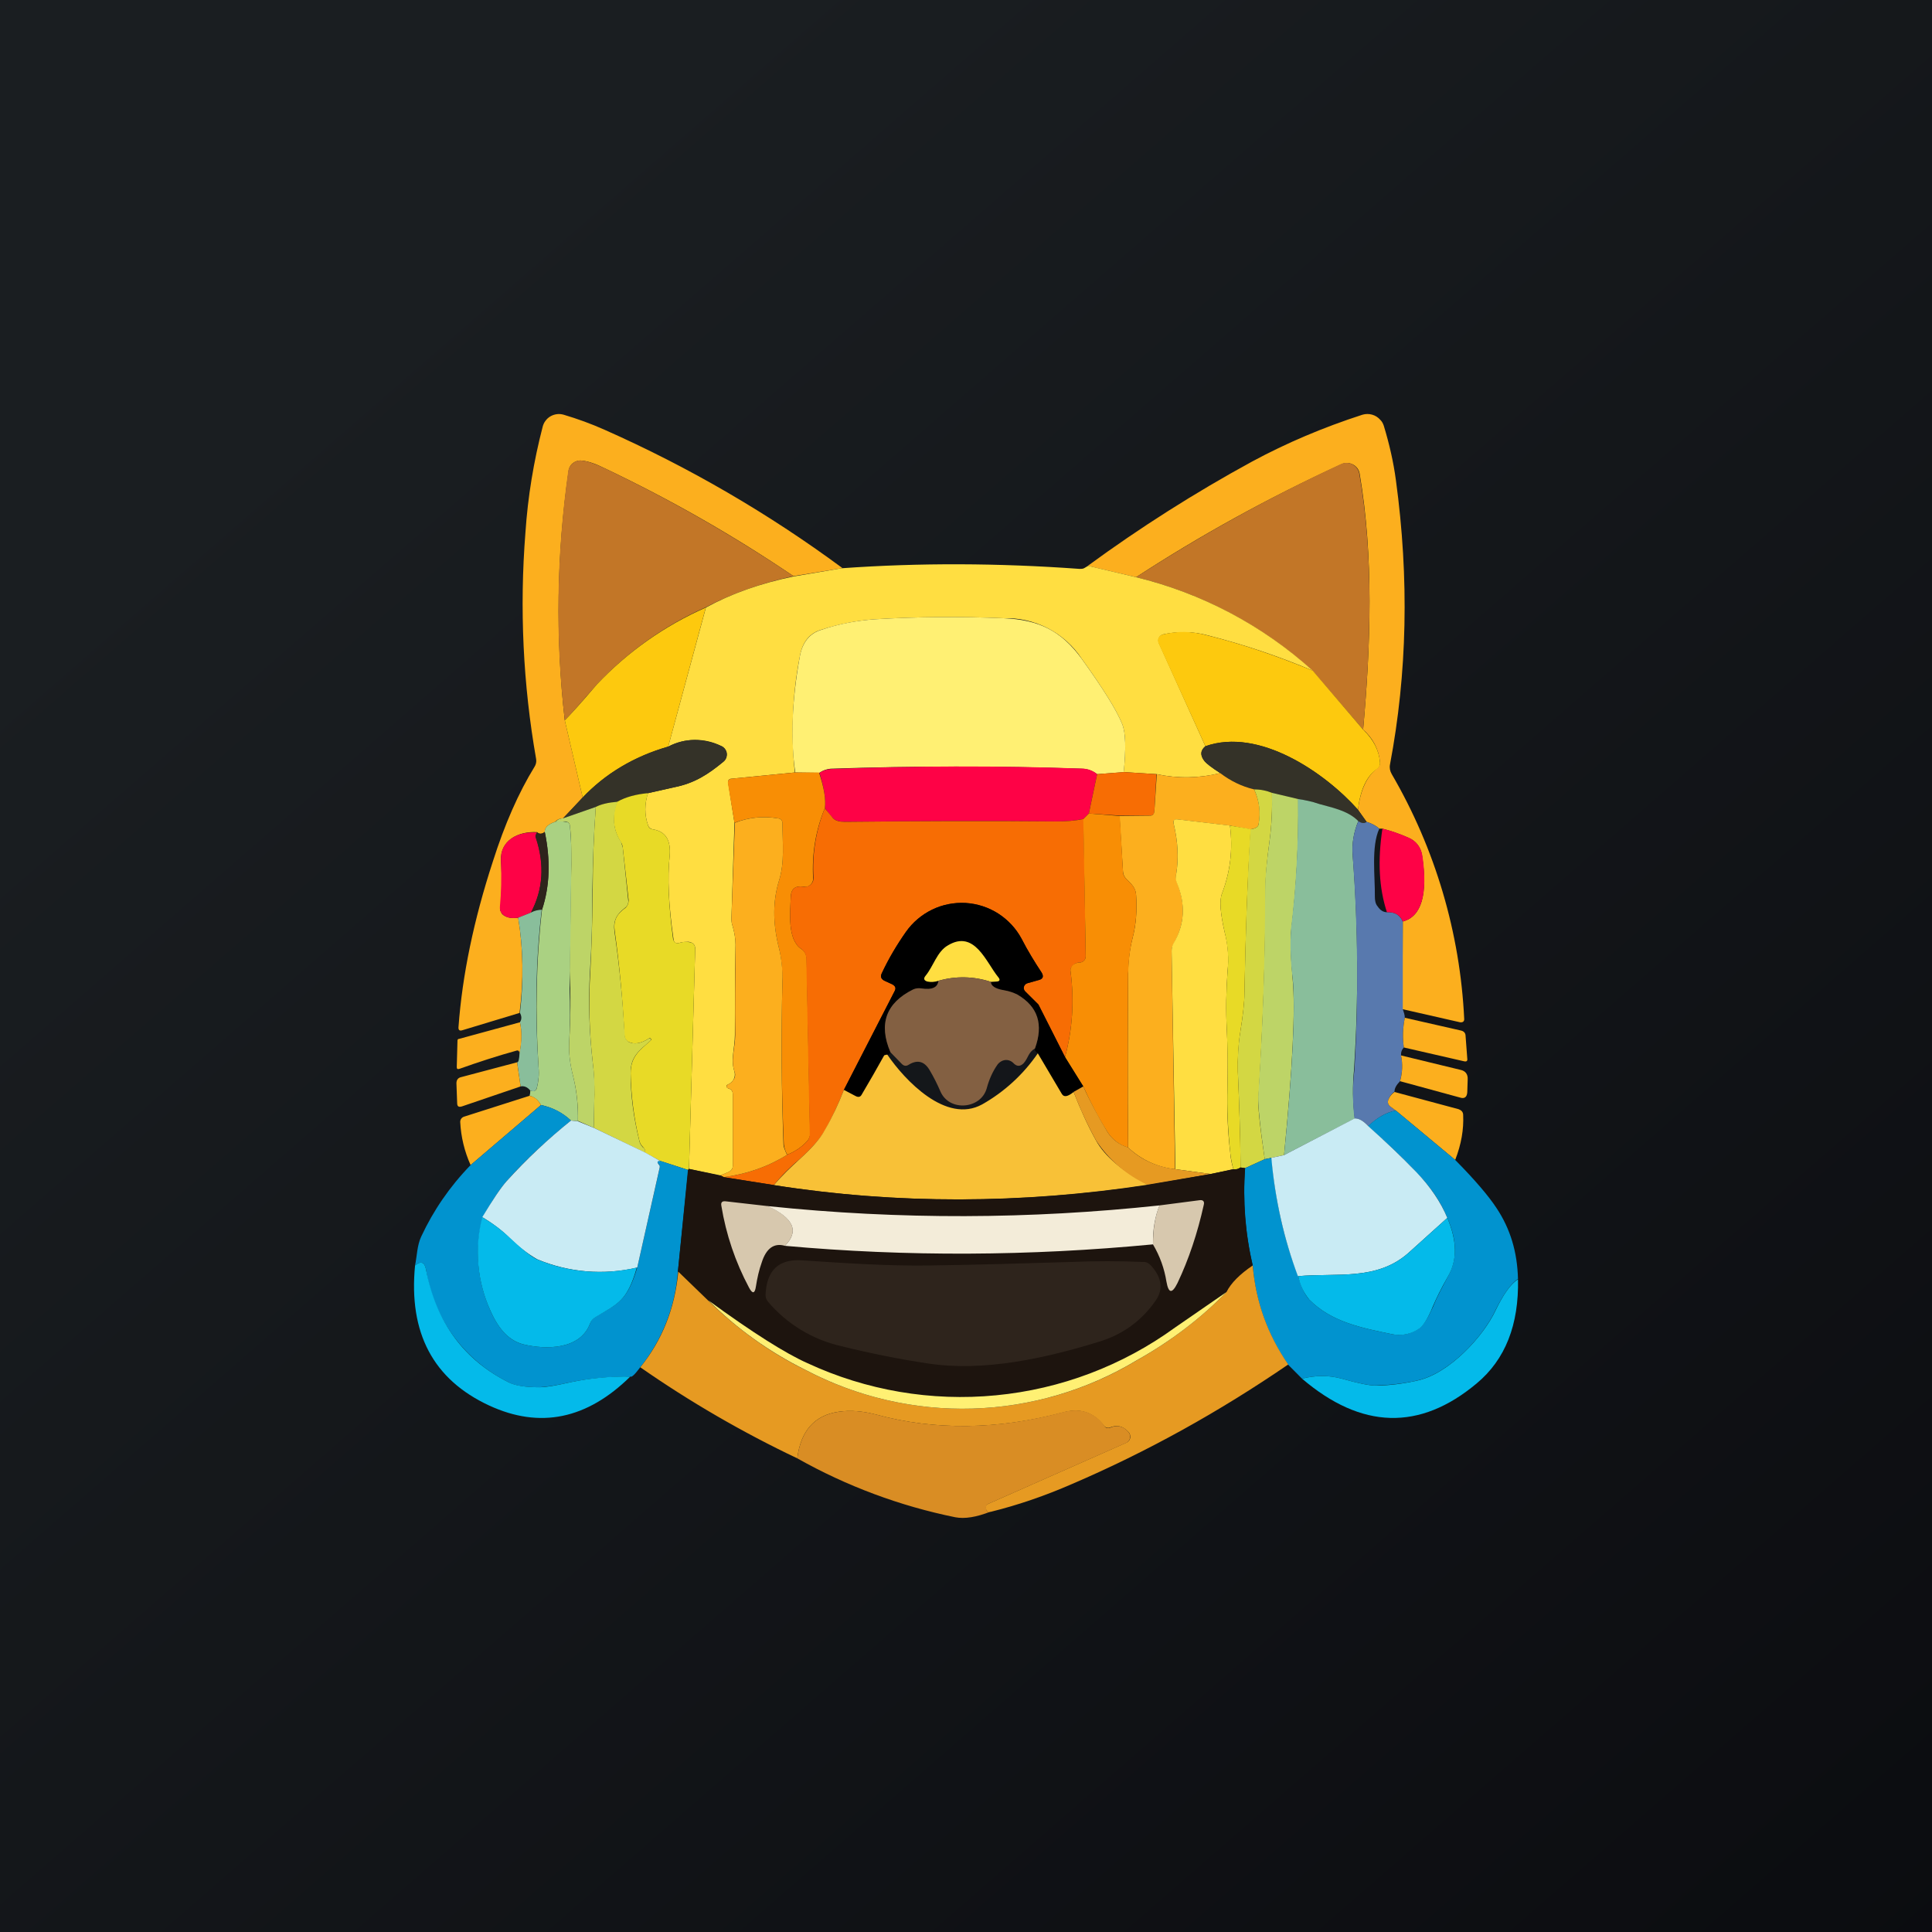 <svg width="24" height="24" viewBox="0 0 24 24" fill="none" xmlns="http://www.w3.org/2000/svg">
<g clip-path="url(#clip0_31_14180)">
<path d="M0 0H24V24H0V0Z" fill="url(#paint0_linear_31_14180)"/>
<path d="M10.457 7.059L9.857 7.157C9.11 6.651 8.324 6.203 7.509 5.816C7.397 5.76 7.307 5.73 7.23 5.722C7.19 5.717 7.15 5.728 7.119 5.752C7.103 5.763 7.09 5.778 7.081 5.795C7.071 5.812 7.065 5.831 7.063 5.85C6.915 6.877 6.899 7.918 7.016 8.949L7.239 9.909L6.994 10.166C6.976 10.165 6.957 10.169 6.94 10.177C6.923 10.184 6.908 10.195 6.896 10.209C6.81 10.239 6.767 10.277 6.767 10.337C6.733 10.363 6.699 10.363 6.673 10.337C6.437 10.324 6.21 10.44 6.223 10.693C6.237 10.899 6.234 11.105 6.214 11.31L6.236 11.353C6.279 11.396 6.347 11.413 6.437 11.4C6.501 11.786 6.506 12.18 6.454 12.583L5.747 12.797C5.709 12.81 5.691 12.797 5.696 12.754C5.743 12.116 5.884 11.43 6.124 10.697C6.27 10.239 6.441 9.849 6.639 9.527C6.658 9.498 6.666 9.463 6.66 9.429C6.497 8.501 6.453 7.556 6.527 6.617C6.557 6.167 6.63 5.73 6.741 5.302C6.748 5.275 6.759 5.25 6.776 5.228C6.792 5.206 6.812 5.187 6.836 5.173C6.861 5.158 6.888 5.149 6.917 5.145C6.946 5.141 6.975 5.144 7.003 5.152C7.174 5.203 7.341 5.263 7.513 5.34C8.555 5.802 9.544 6.377 10.461 7.054L10.457 7.059ZM17.421 12.536L17.426 11.447C17.657 11.387 17.739 11.113 17.666 10.633C17.661 10.583 17.642 10.536 17.612 10.495C17.581 10.455 17.541 10.424 17.494 10.406C17.379 10.354 17.271 10.32 17.173 10.294H17.134C17.096 10.26 17.044 10.23 16.976 10.209L16.869 10.059C16.899 9.814 16.98 9.643 17.104 9.549C17.118 9.54 17.128 9.528 17.135 9.513C17.142 9.499 17.145 9.483 17.143 9.467C17.128 9.311 17.053 9.166 16.933 9.064C17.027 8.014 17.066 6.917 16.89 5.884C16.886 5.86 16.876 5.836 16.861 5.816C16.846 5.796 16.827 5.78 16.804 5.769C16.782 5.757 16.757 5.752 16.731 5.752C16.706 5.752 16.681 5.757 16.659 5.769C15.754 6.184 14.901 6.656 14.113 7.17L13.513 7.029C14.163 6.553 14.845 6.12 15.553 5.734C15.981 5.503 16.436 5.31 16.924 5.152C16.964 5.14 17.006 5.14 17.045 5.151C17.085 5.162 17.12 5.185 17.147 5.216C17.169 5.237 17.181 5.263 17.19 5.289C17.259 5.516 17.31 5.739 17.34 5.962C17.507 7.187 17.481 8.366 17.267 9.497C17.259 9.54 17.267 9.579 17.289 9.617C17.829 10.544 18.138 11.588 18.189 12.66C18.189 12.69 18.171 12.703 18.137 12.699L17.421 12.536Z" fill="#FCAF1E"/>
<path d="M9.857 7.157C9.446 7.247 9.086 7.376 8.769 7.543C8.258 7.769 7.797 8.096 7.414 8.503C7.217 8.73 7.084 8.88 7.016 8.949C6.896 7.929 6.913 6.896 7.059 5.85C7.067 5.807 7.089 5.773 7.119 5.752C7.134 5.739 7.152 5.731 7.171 5.725C7.19 5.72 7.21 5.719 7.23 5.722C7.303 5.73 7.401 5.764 7.509 5.816C8.319 6.202 9.099 6.647 9.857 7.157ZM16.933 9.064L16.307 8.336C15.684 7.771 14.93 7.37 14.113 7.17C14.906 6.656 15.754 6.184 16.659 5.764C16.681 5.754 16.706 5.749 16.731 5.75C16.755 5.751 16.78 5.757 16.802 5.769C16.823 5.78 16.842 5.797 16.857 5.817C16.872 5.837 16.881 5.86 16.886 5.884C17.066 6.913 17.027 8.014 16.933 9.064Z" fill="#C27627"/>
<path d="M13.517 7.029L14.113 7.17C14.93 7.369 15.684 7.768 16.307 8.331C15.886 8.153 15.452 8.007 15.009 7.894C14.825 7.843 14.633 7.839 14.447 7.881C14.436 7.885 14.426 7.89 14.417 7.897C14.408 7.905 14.401 7.914 14.396 7.924C14.391 7.934 14.389 7.945 14.389 7.956C14.389 7.968 14.391 7.979 14.396 7.989L14.974 9.27C14.91 9.321 14.906 9.386 14.966 9.459C14.987 9.484 15.052 9.536 15.159 9.604C14.9 9.668 14.63 9.673 14.37 9.617L13.959 9.591C13.989 9.3 13.984 9.103 13.941 8.996C13.873 8.824 13.701 8.55 13.436 8.181C13.331 8.022 13.186 7.892 13.017 7.805C12.847 7.717 12.658 7.674 12.467 7.68C11.933 7.657 11.398 7.661 10.864 7.693C10.641 7.709 10.421 7.752 10.209 7.821C10.054 7.864 9.964 7.98 9.934 8.164C9.843 8.636 9.822 9.118 9.874 9.596L9.09 9.673C9.051 9.673 9.039 9.699 9.047 9.733L9.124 10.222L9.086 11.413C9.086 11.447 9.09 11.477 9.103 11.511C9.124 11.589 9.137 11.662 9.137 11.734C9.129 12.129 9.129 12.506 9.129 12.857C9.129 13.016 9.073 13.166 9.124 13.312C9.133 13.35 9.129 13.38 9.111 13.414C9.094 13.441 9.068 13.462 9.039 13.474C9.026 13.479 9.021 13.487 9.026 13.5C9.03 13.513 9.039 13.517 9.047 13.521C9.086 13.53 9.103 13.556 9.103 13.594V14.482C9.103 14.516 9.086 14.541 9.051 14.559L8.949 14.601L8.559 14.52L8.636 11.786C8.636 11.739 8.61 11.709 8.559 11.7C8.516 11.7 8.477 11.7 8.439 11.713C8.396 11.726 8.37 11.709 8.366 11.662C8.306 11.246 8.289 10.903 8.319 10.633C8.336 10.44 8.271 10.329 8.113 10.303C8.098 10.301 8.084 10.295 8.072 10.285C8.061 10.275 8.053 10.262 8.049 10.247C8.006 10.123 8.006 9.99 8.049 9.853L8.374 9.78C8.631 9.729 8.799 9.617 8.987 9.463C9.003 9.45 9.015 9.434 9.022 9.415C9.029 9.396 9.032 9.376 9.029 9.356C9.026 9.336 9.017 9.317 9.005 9.301C8.992 9.286 8.976 9.273 8.957 9.266C8.855 9.215 8.742 9.19 8.628 9.191C8.514 9.193 8.402 9.221 8.301 9.274L8.769 7.547C9.081 7.376 9.446 7.247 9.857 7.161L10.457 7.059C11.421 6.99 12.403 6.994 13.41 7.067C13.431 7.067 13.449 7.067 13.466 7.059L13.517 7.029Z" fill="#FFDE41"/>
<path d="M8.769 7.543L8.301 9.274C7.864 9.403 7.509 9.617 7.239 9.909L7.016 8.949C7.084 8.88 7.217 8.734 7.414 8.503C7.797 8.097 8.258 7.772 8.769 7.547V7.543Z" fill="#FDC90E"/>
<path d="M13.959 9.592L13.629 9.617C13.575 9.575 13.509 9.551 13.44 9.549C12.399 9.514 11.361 9.514 10.32 9.549C10.269 9.553 10.22 9.571 10.179 9.6L9.879 9.596C9.819 9.189 9.836 8.709 9.934 8.164C9.964 7.98 10.059 7.864 10.209 7.822C10.423 7.749 10.637 7.71 10.864 7.693C11.398 7.661 11.933 7.657 12.467 7.68C12.9 7.697 13.183 7.834 13.436 8.182C13.701 8.55 13.873 8.824 13.941 8.996C13.984 9.103 13.989 9.3 13.959 9.596V9.592Z" fill="#FFF073"/>
<path d="M16.307 8.331L16.933 9.064C17.061 9.184 17.13 9.321 17.143 9.467C17.145 9.483 17.143 9.5 17.136 9.516C17.13 9.531 17.118 9.544 17.104 9.553C16.976 9.643 16.899 9.81 16.869 10.058C16.457 9.596 15.639 9.034 14.974 9.27L14.391 7.988C14.387 7.978 14.384 7.967 14.384 7.956C14.384 7.945 14.387 7.934 14.391 7.924C14.397 7.913 14.405 7.904 14.414 7.896C14.424 7.889 14.435 7.884 14.447 7.881C14.619 7.838 14.803 7.838 15.004 7.894C15.433 8.001 15.861 8.147 16.307 8.331Z" fill="#FDC90E"/>
<path d="M8.049 9.857C7.916 9.864 7.786 9.899 7.667 9.96C7.556 9.969 7.466 9.99 7.401 10.024L6.994 10.166L7.234 9.909C7.527 9.604 7.898 9.385 8.306 9.274C8.507 9.167 8.726 9.167 8.957 9.266C8.975 9.274 8.991 9.286 9.003 9.302C9.015 9.318 9.023 9.336 9.026 9.356C9.029 9.376 9.026 9.396 9.019 9.415C9.011 9.434 8.999 9.45 8.983 9.463C8.799 9.617 8.631 9.729 8.374 9.78L8.049 9.853V9.857ZM16.869 10.059L16.976 10.209C16.954 10.23 16.92 10.23 16.873 10.204C16.744 10.063 16.526 10.033 16.389 9.986C16.303 9.956 16.217 9.939 16.127 9.926L15.801 9.849C15.737 9.823 15.66 9.806 15.579 9.806C15.42 9.763 15.283 9.699 15.159 9.604C15.051 9.536 14.987 9.484 14.966 9.459C14.906 9.386 14.91 9.321 14.974 9.27C15.639 9.034 16.457 9.596 16.869 10.059Z" fill="#343228"/>
<path d="M13.629 9.617L13.526 10.105L13.457 10.174C13.354 10.195 13.243 10.204 13.119 10.204C12.244 10.195 11.37 10.2 10.496 10.208C10.427 10.208 10.38 10.195 10.35 10.165C10.312 10.126 10.278 10.082 10.247 10.037C10.26 9.934 10.239 9.788 10.179 9.6C10.226 9.57 10.273 9.557 10.32 9.553C11.361 9.514 12.399 9.51 13.44 9.548C13.513 9.548 13.577 9.574 13.629 9.617Z" fill="#FE0246"/>
<path d="M9.874 9.596H10.174C10.239 9.789 10.26 9.934 10.247 10.037C10.133 10.312 10.084 10.61 10.101 10.907C10.103 10.931 10.096 10.954 10.083 10.973C10.07 10.992 10.051 11.007 10.029 11.014C10.013 11.018 9.997 11.018 9.981 11.014C9.879 11.001 9.827 11.04 9.823 11.143C9.819 11.327 9.776 11.666 9.951 11.786C9.972 11.799 9.988 11.816 10 11.837C10.012 11.858 10.019 11.882 10.02 11.906L10.063 14.087C10.063 14.121 10.05 14.147 10.029 14.173C9.96 14.25 9.874 14.306 9.78 14.344C9.757 14.305 9.742 14.261 9.737 14.216C9.707 13.517 9.703 12.844 9.72 12.193C9.72 12.039 9.707 11.889 9.669 11.747C9.6 11.46 9.6 11.19 9.677 10.941C9.75 10.71 9.72 10.47 9.72 10.23C9.72 10.191 9.699 10.17 9.664 10.166C9.483 10.134 9.296 10.154 9.124 10.221L9.043 9.733C9.039 9.699 9.051 9.677 9.09 9.673L9.874 9.596Z" fill="#F88E05"/>
<path d="M13.959 9.591L14.366 9.617L14.34 10.08C14.34 10.114 14.319 10.131 14.289 10.131H13.907L13.526 10.106L13.629 9.617L13.959 9.591Z" fill="#F76D04"/>
<path d="M15.159 9.604C15.283 9.699 15.42 9.767 15.579 9.806C15.643 9.943 15.664 10.089 15.634 10.243C15.626 10.277 15.591 10.294 15.531 10.303L15.278 10.256L14.627 10.179C14.584 10.179 14.571 10.192 14.58 10.235C14.631 10.449 14.644 10.663 14.61 10.864C14.606 10.899 14.61 10.933 14.623 10.967C14.73 11.233 14.717 11.482 14.58 11.722C14.563 11.75 14.554 11.783 14.554 11.816L14.597 14.524C14.379 14.501 14.174 14.406 14.014 14.255C14.006 13.53 14.01 12.81 14.014 12.095C14.014 11.936 14.036 11.786 14.07 11.649C14.113 11.486 14.126 11.306 14.113 11.117C14.108 11.027 14.053 10.98 13.993 10.92C13.967 10.895 13.952 10.862 13.95 10.826L13.907 10.136L14.289 10.132C14.319 10.132 14.336 10.114 14.34 10.08L14.37 9.617C14.627 9.673 14.893 9.669 15.159 9.604Z" fill="#FCAF1E"/>
<path d="M15.579 9.806C15.664 9.806 15.737 9.823 15.801 9.849C15.806 10.05 15.797 10.247 15.771 10.444C15.737 10.693 15.72 10.89 15.72 11.036C15.72 11.897 15.686 12.758 15.634 13.62C15.621 13.727 15.651 13.989 15.711 14.4L15.467 14.511L15.411 14.503C15.407 14.104 15.394 13.706 15.377 13.311C15.373 13.144 15.381 12.981 15.407 12.823C15.441 12.608 15.459 12.446 15.459 12.338C15.471 11.653 15.493 10.976 15.531 10.303C15.591 10.294 15.626 10.277 15.634 10.243C15.66 10.088 15.643 9.943 15.579 9.806Z" fill="#D3D743"/>
<path d="M8.049 9.857C8.006 9.99 8.006 10.123 8.049 10.247C8.057 10.282 8.079 10.299 8.113 10.303C8.271 10.329 8.336 10.44 8.319 10.633C8.289 10.903 8.306 11.246 8.361 11.662C8.37 11.704 8.396 11.726 8.439 11.713C8.481 11.7 8.52 11.696 8.563 11.704C8.61 11.709 8.636 11.739 8.636 11.79L8.559 14.52L8.546 14.533L8.203 14.422L8.014 14.319C8.016 14.306 8.014 14.293 8.01 14.281C8.005 14.27 7.998 14.259 7.989 14.25C7.964 14.227 7.948 14.197 7.941 14.165C7.875 13.892 7.839 13.613 7.834 13.333C7.834 13.123 7.946 13.046 8.083 12.926L8.087 12.917C8.088 12.915 8.088 12.913 8.088 12.91C8.087 12.908 8.087 12.906 8.085 12.904C8.084 12.902 8.083 12.9 8.081 12.899C8.079 12.897 8.077 12.896 8.074 12.896L8.061 12.9C7.963 12.964 7.877 12.977 7.809 12.943C7.793 12.935 7.78 12.923 7.771 12.908C7.761 12.892 7.757 12.875 7.757 12.857C7.736 12.427 7.696 11.998 7.637 11.572C7.616 11.439 7.659 11.357 7.766 11.28C7.796 11.255 7.809 11.22 7.809 11.182L7.736 10.526C7.733 10.501 7.724 10.478 7.71 10.457C7.663 10.384 7.634 10.301 7.627 10.214C7.619 10.127 7.633 10.04 7.667 9.96C7.774 9.9 7.903 9.866 8.049 9.853V9.857Z" fill="#E8DA26"/>
<path d="M15.801 9.849L16.127 9.926C16.133 10.466 16.105 11.005 16.041 11.541C16.024 11.67 16.033 11.876 16.058 12.167C16.093 12.536 16.058 13.26 15.951 14.349L15.793 14.383L15.711 14.4C15.651 13.989 15.626 13.727 15.63 13.62C15.686 12.763 15.716 11.897 15.716 11.036C15.716 10.89 15.737 10.693 15.771 10.444C15.797 10.247 15.806 10.05 15.801 9.849Z" fill="#BDD467"/>
<path d="M16.127 9.926C16.213 9.939 16.299 9.956 16.384 9.986C16.526 10.029 16.74 10.063 16.873 10.2C16.817 10.337 16.791 10.479 16.804 10.633C16.873 11.516 16.877 12.399 16.821 13.281C16.8 13.485 16.803 13.691 16.83 13.894L15.951 14.349C16.059 13.26 16.093 12.536 16.059 12.163C16.032 11.957 16.025 11.749 16.037 11.541C16.101 11.014 16.131 10.474 16.123 9.926H16.127Z" fill="#89BE9B"/>
<path d="M7.671 9.96C7.603 10.144 7.616 10.311 7.714 10.457L7.736 10.526L7.804 11.181C7.809 11.224 7.796 11.254 7.761 11.28C7.659 11.357 7.616 11.438 7.633 11.571C7.697 12.008 7.736 12.437 7.761 12.857C7.761 12.896 7.779 12.921 7.809 12.943C7.877 12.977 7.963 12.964 8.061 12.9H8.083V12.926C7.946 13.046 7.83 13.123 7.834 13.333C7.834 13.616 7.873 13.89 7.941 14.168C7.946 14.198 7.963 14.229 7.984 14.25C8.01 14.267 8.019 14.293 8.014 14.319L7.376 14.01L7.384 13.594C7.384 13.466 7.38 13.329 7.363 13.196C7.32 12.823 7.31 12.447 7.333 12.073C7.35 11.734 7.359 11.396 7.363 11.053C7.363 10.714 7.376 10.367 7.401 10.024C7.466 9.99 7.556 9.969 7.667 9.96H7.671Z" fill="#D3D743"/>
<path d="M7.401 10.024C7.376 10.367 7.363 10.714 7.359 11.053C7.359 11.396 7.35 11.739 7.329 12.073C7.307 12.45 7.32 12.823 7.363 13.196C7.38 13.329 7.389 13.462 7.384 13.594L7.376 14.01L7.179 13.924C7.184 13.743 7.166 13.561 7.123 13.384C7.08 13.222 7.063 13.072 7.071 12.939C7.089 12.646 7.091 12.353 7.076 12.06L7.097 10.736C7.097 10.56 7.097 10.402 7.08 10.264C7.08 10.23 7.059 10.209 7.024 10.204C6.981 10.204 6.939 10.204 6.896 10.213C6.908 10.198 6.923 10.187 6.94 10.178C6.957 10.17 6.975 10.166 6.994 10.166L7.401 10.024Z" fill="#BDD467"/>
<path d="M10.243 10.037L10.35 10.166C10.38 10.196 10.427 10.209 10.496 10.209C11.37 10.2 12.244 10.196 13.119 10.204C13.243 10.204 13.354 10.196 13.461 10.174L13.487 11.88C13.487 11.9 13.48 11.919 13.466 11.933C13.453 11.947 13.434 11.956 13.414 11.957C13.398 11.957 13.383 11.959 13.368 11.965C13.353 11.971 13.34 11.98 13.329 11.991C13.318 12.001 13.309 12.013 13.304 12.026C13.298 12.04 13.297 12.054 13.299 12.069C13.346 12.428 13.324 12.784 13.23 13.131L12.909 12.497C12.904 12.488 12.899 12.479 12.892 12.471L12.733 12.313C12.726 12.305 12.721 12.296 12.719 12.286C12.716 12.275 12.717 12.265 12.72 12.255C12.723 12.245 12.729 12.236 12.736 12.229C12.743 12.222 12.753 12.217 12.763 12.214L12.9 12.176C12.956 12.163 12.969 12.133 12.939 12.081C12.853 11.953 12.767 11.811 12.69 11.661C12.622 11.534 12.522 11.427 12.401 11.349C12.279 11.271 12.14 11.226 11.996 11.217C11.852 11.209 11.708 11.237 11.579 11.3C11.449 11.363 11.337 11.458 11.254 11.576C11.143 11.734 11.04 11.906 10.954 12.09C10.933 12.133 10.946 12.163 10.989 12.184L11.083 12.227C11.126 12.248 11.134 12.274 11.113 12.313L10.483 13.539C10.419 13.706 10.341 13.873 10.252 14.036C10.187 14.147 10.084 14.263 9.947 14.387C9.823 14.49 9.711 14.601 9.613 14.721L8.991 14.623C9.279 14.584 9.54 14.494 9.78 14.344C9.874 14.306 9.96 14.25 10.029 14.173C10.049 14.149 10.06 14.118 10.059 14.087L10.016 11.906C10.015 11.882 10.009 11.859 9.998 11.838C9.986 11.817 9.971 11.799 9.951 11.786C9.776 11.666 9.819 11.327 9.823 11.143C9.827 11.04 9.879 11.001 9.977 11.014C9.993 11.018 10.009 11.017 10.025 11.013C10.04 11.009 10.055 11.002 10.067 10.992C10.08 10.981 10.089 10.968 10.096 10.954C10.103 10.939 10.106 10.923 10.106 10.907C10.087 10.61 10.135 10.313 10.247 10.037H10.243Z" fill="#F76D04"/>
<path d="M13.526 10.106L13.911 10.136L13.95 10.822C13.95 10.864 13.967 10.895 13.993 10.92C14.053 10.98 14.109 11.027 14.113 11.117C14.126 11.306 14.113 11.486 14.07 11.649C14.036 11.786 14.019 11.936 14.014 12.095C14.01 12.81 14.006 13.53 14.014 14.255C13.908 14.225 13.816 14.156 13.757 14.062C13.641 13.877 13.543 13.689 13.457 13.496L13.23 13.132C13.324 12.784 13.346 12.429 13.299 12.069C13.296 12.055 13.297 12.04 13.302 12.027C13.306 12.014 13.314 12.001 13.324 11.992C13.335 11.98 13.349 11.972 13.364 11.966C13.378 11.96 13.394 11.957 13.41 11.957C13.43 11.957 13.45 11.949 13.464 11.935C13.479 11.92 13.487 11.901 13.487 11.88L13.457 10.175L13.526 10.106Z" fill="#F88E05"/>
<path d="M9.78 14.344C9.54 14.494 9.279 14.584 8.991 14.623C8.977 14.615 8.963 14.608 8.949 14.601L9.051 14.558C9.086 14.541 9.103 14.516 9.103 14.481V13.594C9.103 13.556 9.086 13.53 9.047 13.521C9.039 13.521 9.03 13.513 9.026 13.5C9.026 13.487 9.026 13.478 9.039 13.474C9.068 13.462 9.094 13.441 9.111 13.414C9.122 13.399 9.129 13.382 9.131 13.364C9.133 13.346 9.131 13.328 9.124 13.311C9.073 13.165 9.133 13.011 9.133 12.857C9.129 12.506 9.133 12.128 9.137 11.734C9.137 11.661 9.124 11.588 9.103 11.511C9.091 11.48 9.085 11.446 9.086 11.413L9.129 10.221C9.3 10.153 9.48 10.136 9.664 10.166C9.699 10.17 9.72 10.191 9.72 10.23C9.72 10.47 9.75 10.71 9.677 10.941C9.6 11.19 9.6 11.456 9.669 11.747C9.707 11.888 9.724 12.038 9.72 12.193C9.703 12.844 9.707 13.521 9.733 14.22C9.733 14.246 9.75 14.288 9.776 14.344H9.78Z" fill="#FCAF1E"/>
<path d="M15.279 10.255C15.317 10.551 15.283 10.83 15.18 11.1C15.146 11.185 15.159 11.344 15.214 11.584C15.257 11.743 15.266 11.905 15.249 12.068C15.232 12.304 15.227 12.544 15.24 12.797C15.253 13.024 15.253 13.264 15.249 13.513C15.24 13.765 15.249 14.036 15.283 14.323C15.287 14.387 15.3 14.456 15.322 14.524L15.039 14.584L14.601 14.524L14.554 11.816C14.554 11.781 14.559 11.751 14.576 11.721C14.717 11.486 14.73 11.233 14.619 10.967C14.605 10.934 14.602 10.899 14.61 10.864C14.644 10.663 14.632 10.453 14.58 10.234C14.572 10.191 14.584 10.174 14.627 10.178L15.279 10.255Z" fill="#FFDE41"/>
<path d="M6.896 10.209C6.938 10.202 6.982 10.202 7.024 10.209C7.059 10.209 7.08 10.23 7.08 10.264C7.093 10.401 7.101 10.56 7.097 10.736C7.093 11.25 7.086 11.764 7.076 12.278C7.084 12.506 7.084 12.724 7.071 12.938C7.063 13.067 7.08 13.221 7.123 13.384C7.166 13.564 7.183 13.748 7.179 13.928L7.093 13.92C6.989 13.822 6.86 13.756 6.72 13.727C6.686 13.663 6.634 13.624 6.579 13.611C6.585 13.59 6.588 13.569 6.587 13.547C6.63 13.564 6.66 13.551 6.669 13.517C6.69 13.431 6.699 13.346 6.69 13.26C6.647 12.579 6.66 11.927 6.733 11.301C6.831 11.006 6.84 10.684 6.767 10.333C6.767 10.277 6.81 10.239 6.896 10.209Z" fill="#AAD182"/>
<path d="M16.873 10.2C16.916 10.23 16.954 10.23 16.976 10.209C17.044 10.23 17.096 10.26 17.134 10.294C17.031 10.517 17.083 10.895 17.079 11.139C17.079 11.186 17.087 11.229 17.113 11.259C17.147 11.31 17.186 11.332 17.229 11.332C17.327 11.327 17.391 11.366 17.426 11.447V12.536C17.439 12.575 17.451 12.609 17.451 12.643C17.426 12.767 17.421 12.892 17.439 13.012C17.427 13.025 17.417 13.04 17.411 13.057C17.405 13.074 17.403 13.092 17.404 13.11C17.426 13.217 17.421 13.325 17.391 13.432C17.349 13.475 17.323 13.517 17.323 13.56C17.287 13.586 17.26 13.622 17.246 13.663C17.233 13.697 17.246 13.727 17.276 13.749L17.34 13.796C17.224 13.817 17.109 13.882 16.997 13.989C16.933 13.92 16.877 13.89 16.826 13.895C16.801 13.691 16.801 13.485 16.826 13.282C16.877 12.399 16.869 11.516 16.804 10.633C16.791 10.479 16.817 10.333 16.873 10.204V10.2Z" fill="#5879AE"/>
<path d="M15.279 10.256L15.536 10.299C15.493 10.976 15.472 11.657 15.459 12.339C15.459 12.446 15.441 12.609 15.407 12.823C15.382 12.982 15.373 13.144 15.377 13.312C15.394 13.706 15.407 14.104 15.412 14.503C15.399 14.512 15.384 14.519 15.369 14.523C15.353 14.526 15.337 14.527 15.322 14.524C15.303 14.459 15.29 14.391 15.283 14.323C15.253 14.036 15.24 13.766 15.249 13.509C15.257 13.264 15.249 13.024 15.24 12.793C15.227 12.544 15.232 12.304 15.249 12.069C15.266 11.906 15.253 11.743 15.214 11.584C15.159 11.344 15.146 11.182 15.18 11.1C15.283 10.83 15.317 10.552 15.279 10.256Z" fill="#E8DA26"/>
<path d="M17.173 10.294C17.271 10.316 17.379 10.354 17.499 10.406C17.593 10.449 17.653 10.526 17.67 10.633C17.739 11.113 17.657 11.387 17.426 11.447C17.392 11.366 17.327 11.327 17.229 11.332C17.13 11.032 17.113 10.689 17.173 10.294ZM6.673 10.342C6.669 10.35 6.665 10.359 6.66 10.367C6.655 10.381 6.655 10.396 6.66 10.41C6.767 10.744 6.746 11.053 6.596 11.336L6.441 11.4C6.347 11.413 6.279 11.4 6.236 11.349C6.226 11.337 6.218 11.323 6.214 11.309C6.21 11.294 6.208 11.278 6.21 11.263C6.227 11.092 6.231 10.899 6.223 10.693C6.21 10.436 6.437 10.324 6.673 10.342Z" fill="#FE0246"/>
<path d="M6.669 10.342C6.699 10.363 6.733 10.363 6.767 10.333C6.84 10.684 6.831 11.006 6.733 11.302C6.685 11.302 6.638 11.314 6.596 11.336C6.746 11.049 6.767 10.744 6.656 10.41C6.65 10.396 6.65 10.381 6.656 10.367L6.669 10.342Z" fill="#2E241C"/>
<path d="M13.23 13.131L13.457 13.496L13.337 13.564C13.264 13.624 13.217 13.633 13.187 13.59L12.892 13.084C12.861 13.063 12.849 13.041 12.857 13.024C12.964 12.724 12.892 12.506 12.634 12.356C12.6 12.334 12.54 12.313 12.463 12.3C12.36 12.279 12.309 12.244 12.309 12.197H12.373C12.42 12.193 12.429 12.171 12.399 12.137C12.253 11.953 12.107 11.546 11.777 11.743C11.64 11.824 11.597 12 11.499 12.12C11.469 12.154 11.473 12.18 11.52 12.193C11.554 12.201 11.601 12.197 11.657 12.184C11.649 12.27 11.58 12.3 11.443 12.279C11.409 12.273 11.375 12.277 11.344 12.291C11.006 12.459 10.912 12.72 11.062 13.071C11.057 13.093 11.044 13.101 11.023 13.101C11.01 13.101 10.997 13.101 10.984 13.11C10.894 13.273 10.801 13.434 10.706 13.594C10.689 13.629 10.663 13.637 10.629 13.616L10.483 13.539L11.113 12.313C11.134 12.274 11.121 12.249 11.083 12.227L10.989 12.184C10.946 12.163 10.933 12.133 10.954 12.09C11.04 11.906 11.143 11.734 11.254 11.576C11.337 11.458 11.449 11.363 11.579 11.3C11.708 11.237 11.852 11.209 11.996 11.217C12.14 11.226 12.28 11.271 12.401 11.349C12.522 11.427 12.622 11.534 12.69 11.661C12.767 11.811 12.853 11.949 12.939 12.081C12.969 12.129 12.956 12.163 12.896 12.176L12.763 12.214C12.753 12.217 12.743 12.222 12.736 12.23C12.728 12.237 12.723 12.247 12.72 12.257C12.717 12.267 12.717 12.277 12.719 12.287C12.722 12.296 12.726 12.305 12.733 12.313L12.892 12.471C12.9 12.476 12.904 12.484 12.909 12.497L13.23 13.131Z" fill="black"/>
<path d="M6.729 11.301C6.656 11.927 6.643 12.578 6.69 13.256C6.699 13.341 6.69 13.427 6.669 13.513C6.656 13.556 6.63 13.564 6.587 13.547C6.553 13.504 6.51 13.487 6.467 13.496L6.424 13.196C6.441 13.196 6.45 13.161 6.454 13.08C6.48 12.938 6.484 12.81 6.459 12.698C6.484 12.66 6.48 12.621 6.459 12.583C6.506 12.18 6.501 11.786 6.437 11.4L6.596 11.336C6.638 11.313 6.685 11.302 6.733 11.301H6.729Z" fill="#89BE9B"/>
<path d="M12.309 12.197C12.098 12.127 11.871 12.122 11.657 12.184C11.613 12.199 11.566 12.202 11.52 12.193C11.477 12.18 11.469 12.155 11.499 12.12C11.597 12 11.64 11.82 11.777 11.743C12.107 11.546 12.249 11.953 12.399 12.137C12.429 12.172 12.42 12.193 12.373 12.193L12.309 12.197Z" fill="#FFDE41"/>
<path d="M12.309 12.197C12.309 12.244 12.36 12.283 12.467 12.3C12.544 12.313 12.596 12.334 12.639 12.355C12.896 12.505 12.964 12.728 12.857 13.024C12.771 13.075 12.776 13.14 12.716 13.208C12.673 13.251 12.63 13.251 12.587 13.204C12.567 13.184 12.541 13.172 12.513 13.168C12.485 13.165 12.457 13.172 12.433 13.187C12.418 13.196 12.405 13.207 12.394 13.221C12.33 13.311 12.287 13.41 12.257 13.521C12.184 13.778 11.794 13.813 11.683 13.56C11.643 13.467 11.598 13.377 11.546 13.29C11.481 13.183 11.396 13.161 11.289 13.226C11.258 13.247 11.229 13.243 11.203 13.217L11.061 13.071C10.911 12.72 11.006 12.458 11.344 12.291C11.375 12.277 11.409 12.273 11.443 12.278C11.58 12.3 11.649 12.265 11.657 12.184C11.87 12.122 12.098 12.127 12.309 12.197Z" fill="#836042"/>
<path d="M17.451 12.643L18.15 12.802C18.184 12.81 18.206 12.832 18.206 12.87L18.227 13.149C18.232 13.179 18.219 13.192 18.184 13.183L17.439 13.012C17.422 12.892 17.426 12.767 17.451 12.643ZM6.459 12.699C6.484 12.81 6.484 12.939 6.454 13.08C6.45 13.055 6.437 13.046 6.42 13.05C6.171 13.119 5.936 13.196 5.709 13.277C5.683 13.286 5.674 13.277 5.674 13.256L5.683 12.926C5.683 12.913 5.691 12.905 5.704 12.905L6.459 12.699Z" fill="#FCAF1E"/>
<path d="M11.023 13.102C11.237 13.415 11.752 13.967 12.201 13.719C12.477 13.563 12.713 13.346 12.892 13.085L13.191 13.59C13.217 13.633 13.264 13.624 13.337 13.565C13.419 13.774 13.509 13.976 13.616 14.169C13.723 14.362 13.937 14.546 14.259 14.717C12.686 14.957 11.139 14.962 9.613 14.722C9.711 14.606 9.827 14.495 9.947 14.387C10.084 14.263 10.187 14.147 10.247 14.036C10.341 13.873 10.419 13.706 10.483 13.539L10.629 13.616C10.663 13.633 10.689 13.629 10.706 13.595C10.801 13.434 10.894 13.273 10.984 13.11C10.998 13.104 11.012 13.101 11.027 13.102H11.023Z" fill="#F8C137"/>
<path d="M17.4 13.11L18.142 13.29C18.206 13.303 18.236 13.346 18.232 13.41L18.227 13.568C18.223 13.628 18.193 13.654 18.133 13.633L17.392 13.431C17.422 13.324 17.426 13.217 17.404 13.11H17.4ZM6.424 13.2L6.467 13.496L5.739 13.744C5.696 13.757 5.679 13.744 5.679 13.701L5.67 13.457C5.67 13.414 5.691 13.388 5.73 13.38L6.424 13.196V13.2Z" fill="#FCAF1E"/>
<path d="M13.457 13.496C13.543 13.688 13.646 13.877 13.757 14.061C13.817 14.156 13.903 14.22 14.014 14.254C14.169 14.404 14.366 14.494 14.601 14.524L15.039 14.584L14.254 14.717C13.994 14.598 13.773 14.407 13.616 14.168C13.509 13.974 13.416 13.772 13.337 13.564L13.457 13.496Z" fill="#E69A22"/>
<path d="M17.323 13.565L18.12 13.779C18.154 13.792 18.176 13.813 18.176 13.852C18.184 14.027 18.154 14.212 18.077 14.409L17.34 13.796L17.276 13.749C17.246 13.727 17.233 13.697 17.246 13.663C17.261 13.623 17.288 13.589 17.323 13.565ZM6.579 13.612C6.639 13.624 6.686 13.663 6.72 13.727L5.846 14.473C5.77 14.304 5.726 14.122 5.717 13.937C5.717 13.903 5.739 13.877 5.773 13.869L6.579 13.612Z" fill="#FCAF1E"/>
<path d="M6.72 13.727C6.866 13.757 6.99 13.821 7.093 13.92C6.75 14.198 6.489 14.451 6.296 14.67C6.219 14.756 6.12 14.906 5.996 15.12C5.893 15.523 5.927 15.913 6.094 16.286C6.201 16.526 6.339 16.663 6.506 16.701C6.776 16.766 7.204 16.77 7.329 16.444C7.34 16.41 7.362 16.381 7.393 16.363C7.68 16.191 7.791 16.161 7.916 15.746L8.194 14.511C8.197 14.502 8.197 14.493 8.195 14.484C8.193 14.475 8.188 14.466 8.181 14.46C8.16 14.434 8.164 14.421 8.203 14.421L8.546 14.533L8.421 15.797C8.389 16.231 8.226 16.645 7.954 16.984C7.886 17.074 7.847 17.113 7.83 17.1C7.573 17.1 7.32 17.121 7.076 17.173C6.909 17.211 6.784 17.229 6.703 17.233C6.531 17.233 6.403 17.216 6.321 17.173C6.05 17.04 5.815 16.844 5.636 16.601C5.457 16.357 5.339 16.074 5.293 15.776C5.276 15.677 5.229 15.66 5.156 15.72C5.181 15.596 5.181 15.471 5.233 15.36C5.383 15.039 5.584 14.743 5.846 14.473L6.72 13.727ZM17.34 13.796L18.077 14.409C18.322 14.657 18.493 14.858 18.591 15.008C18.763 15.266 18.849 15.557 18.857 15.887C18.763 15.951 18.673 16.084 18.579 16.273C18.429 16.599 18.004 17.066 17.597 17.151C17.426 17.19 17.254 17.207 17.083 17.211C17.014 17.211 16.877 17.186 16.667 17.126C16.509 17.083 16.341 17.083 16.174 17.126L16.003 16.954C15.748 16.59 15.595 16.163 15.562 15.72C15.47 15.324 15.438 14.917 15.467 14.511L15.711 14.4L15.797 14.383C15.84 14.906 15.951 15.394 16.127 15.853C16.162 15.99 16.213 16.088 16.264 16.144C16.539 16.423 16.916 16.496 17.289 16.573C17.348 16.585 17.409 16.585 17.468 16.573C17.527 16.56 17.583 16.535 17.631 16.5C17.683 16.466 17.739 16.371 17.803 16.23C17.841 16.131 17.906 16.007 17.987 15.857C18.103 15.651 18.103 15.411 17.979 15.129C17.897 14.931 17.773 14.743 17.593 14.563C17.404 14.361 17.203 14.173 16.993 13.989C17.109 13.881 17.224 13.817 17.336 13.796H17.34Z" fill="#0193CF"/>
<path d="M16.826 13.894C16.877 13.89 16.933 13.92 16.997 13.989C17.203 14.173 17.404 14.362 17.597 14.563C17.769 14.743 17.897 14.932 17.979 15.129L17.494 15.566C17.1 15.913 16.603 15.81 16.123 15.853C15.951 15.394 15.84 14.906 15.793 14.383L15.951 14.349L16.826 13.894ZM7.093 13.92L7.179 13.929L7.376 14.01L8.019 14.319L8.203 14.422C8.164 14.422 8.16 14.434 8.181 14.464C8.194 14.473 8.199 14.49 8.194 14.507L7.916 15.746C7.501 15.844 7.066 15.808 6.673 15.643C6.549 15.571 6.436 15.483 6.334 15.382C6.236 15.283 6.12 15.197 5.991 15.12C6.12 14.906 6.219 14.756 6.296 14.67C6.541 14.399 6.808 14.149 7.093 13.92Z" fill="#C9EBF4"/>
<path d="M15.411 14.503L15.467 14.511C15.437 14.914 15.467 15.317 15.561 15.72C15.403 15.827 15.291 15.934 15.236 16.05L14.597 16.491C13.944 16.965 13.176 17.256 12.373 17.334C11.57 17.411 10.76 17.273 10.028 16.933C9.771 16.817 9.356 16.56 8.794 16.153L8.421 15.797L8.55 14.533L8.554 14.52L8.949 14.606C8.961 14.606 8.979 14.614 8.991 14.623L9.613 14.722C11.139 14.961 12.686 14.957 14.254 14.722L15.039 14.584L15.321 14.524C15.351 14.529 15.381 14.524 15.407 14.503H15.411Z" fill="#1D140E"/>
<path d="M14.323 15.459C14.323 15.27 14.348 15.111 14.404 14.974L14.897 14.91C14.944 14.902 14.966 14.923 14.953 14.97C14.876 15.317 14.768 15.643 14.627 15.939C14.559 16.076 14.516 16.067 14.49 15.921C14.464 15.759 14.409 15.604 14.323 15.459ZM9.54 14.983C9.861 15.133 9.93 15.296 9.75 15.476C9.617 15.437 9.519 15.506 9.463 15.681C9.429 15.776 9.407 15.874 9.39 15.982C9.377 16.072 9.347 16.076 9.304 15.994C9.135 15.677 9.019 15.334 8.961 14.979C8.953 14.936 8.97 14.919 9.013 14.923L9.54 14.983Z" fill="#D7C8AE"/>
<path d="M9.54 14.983C11.181 15.154 12.797 15.146 14.404 14.974C14.349 15.111 14.319 15.274 14.323 15.458C12.793 15.604 11.267 15.613 9.75 15.476C9.93 15.296 9.861 15.133 9.536 14.983H9.54Z" fill="#F3ECD9"/>
<path d="M5.991 15.12C6.12 15.197 6.236 15.283 6.334 15.377C6.489 15.523 6.6 15.609 6.669 15.643C7.062 15.808 7.497 15.844 7.911 15.746C7.791 16.162 7.68 16.192 7.397 16.363C7.365 16.381 7.341 16.41 7.329 16.444C7.204 16.77 6.776 16.766 6.506 16.701C6.334 16.659 6.201 16.526 6.094 16.286C5.927 15.921 5.89 15.509 5.991 15.12ZM17.979 15.129C18.099 15.412 18.107 15.652 17.987 15.857C17.901 16.007 17.841 16.131 17.799 16.23C17.739 16.376 17.683 16.466 17.636 16.5C17.586 16.536 17.53 16.562 17.47 16.574C17.41 16.587 17.348 16.586 17.289 16.573C16.916 16.496 16.539 16.423 16.264 16.144C16.195 16.06 16.148 15.96 16.127 15.853C16.603 15.81 17.1 15.913 17.494 15.566L17.979 15.129Z" fill="#04BAEA"/>
<path d="M13.29 15.677C13.603 15.664 13.907 15.664 14.211 15.677C14.246 15.677 14.271 15.694 14.297 15.72C14.413 15.848 14.469 15.998 14.353 16.161C14.181 16.406 13.95 16.577 13.654 16.667C12.986 16.873 12.219 17.044 11.524 16.937C11.152 16.881 10.796 16.808 10.453 16.723C10.097 16.643 9.776 16.449 9.54 16.17C9.52 16.146 9.509 16.116 9.51 16.084C9.523 15.78 9.673 15.639 9.956 15.656C10.487 15.69 11.027 15.729 11.572 15.72C12.163 15.711 12.737 15.694 13.29 15.677Z" fill="#2E241C"/>
<path d="M7.83 17.1C7.29 17.631 6.707 17.751 6.077 17.46C5.383 17.138 5.074 16.56 5.156 15.72C5.229 15.66 5.276 15.677 5.293 15.775C5.421 16.431 5.764 16.894 6.321 17.173C6.407 17.215 6.536 17.233 6.703 17.233C6.784 17.233 6.909 17.211 7.076 17.173C7.324 17.12 7.577 17.096 7.83 17.1Z" fill="#04BAEA"/>
<path d="M15.562 15.72C15.6 16.17 15.746 16.577 16.003 16.95C15.146 17.537 14.25 18.035 13.312 18.437C12.986 18.579 12.652 18.695 12.309 18.78C12.266 18.785 12.249 18.767 12.244 18.729C12.244 18.72 12.244 18.707 12.253 18.699C12.258 18.691 12.266 18.685 12.274 18.682L13.989 17.923C14.001 17.918 14.013 17.91 14.022 17.899C14.031 17.889 14.037 17.877 14.04 17.863C14.042 17.85 14.042 17.837 14.038 17.824C14.034 17.811 14.028 17.8 14.019 17.79C13.95 17.713 13.873 17.696 13.783 17.735C13.772 17.738 13.76 17.738 13.749 17.735C13.737 17.732 13.726 17.726 13.719 17.717C13.59 17.546 13.419 17.486 13.204 17.546C12.399 17.76 11.619 17.773 10.882 17.572C10.719 17.529 10.564 17.516 10.419 17.537C10.119 17.58 9.947 17.773 9.904 18.116C9.224 17.793 8.572 17.415 7.954 16.985C8.224 16.65 8.383 16.256 8.426 15.797L8.794 16.153C9.167 16.517 9.57 16.805 10.007 17.019C10.646 17.354 11.359 17.519 12.08 17.498C12.801 17.477 13.504 17.271 14.121 16.899C14.541 16.663 14.914 16.38 15.236 16.05C15.291 15.939 15.403 15.827 15.562 15.72Z" fill="#E69A22"/>
<path d="M18.857 15.887C18.87 16.457 18.699 16.89 18.343 17.186C17.636 17.777 16.912 17.756 16.174 17.126C16.346 17.083 16.509 17.083 16.667 17.126C16.877 17.186 17.014 17.212 17.087 17.212C17.254 17.212 17.426 17.19 17.602 17.151C18.004 17.066 18.429 16.599 18.579 16.277C18.673 16.084 18.763 15.951 18.857 15.892V15.887Z" fill="#04BAEA"/>
<path d="M15.236 16.05C14.914 16.38 14.541 16.663 14.121 16.898C13.504 17.27 12.801 17.477 12.08 17.498C11.359 17.519 10.646 17.354 10.007 17.018C9.56 16.797 9.152 16.505 8.799 16.153C9.356 16.56 9.767 16.817 10.029 16.933C10.76 17.273 11.57 17.411 12.373 17.333C13.176 17.256 13.944 16.965 14.597 16.491L15.236 16.05Z" fill="#FFF073"/>
<path d="M12.309 18.776C12.129 18.848 11.983 18.87 11.867 18.848C11.179 18.708 10.516 18.461 9.904 18.116C9.947 17.773 10.119 17.58 10.419 17.537C10.564 17.516 10.719 17.528 10.881 17.571C11.623 17.773 12.399 17.76 13.209 17.541C13.423 17.486 13.594 17.541 13.723 17.717C13.723 17.726 13.736 17.734 13.749 17.738H13.783C13.873 17.696 13.954 17.713 14.019 17.79C14.027 17.8 14.033 17.811 14.037 17.824C14.04 17.837 14.041 17.85 14.038 17.863C14.036 17.875 14.03 17.887 14.023 17.898C14.015 17.908 14.005 17.917 13.993 17.923L12.279 18.681C12.269 18.685 12.261 18.691 12.256 18.7C12.25 18.708 12.248 18.718 12.249 18.728C12.249 18.771 12.27 18.784 12.309 18.776Z" fill="#D98D24"/>
</g>
<defs>
<linearGradient id="paint0_linear_31_14180" x1="4.466" y1="4.161" x2="29.207" y2="32.58" gradientUnits="userSpaceOnUse">
<stop stop-color="#1A1E21"/>
<stop offset="1" stop-color="#06060A"/>
</linearGradient>
<clipPath id="clip0_31_14180">
<rect width="24" height="24" fill="white"/>
</clipPath>
</defs>
</svg>
